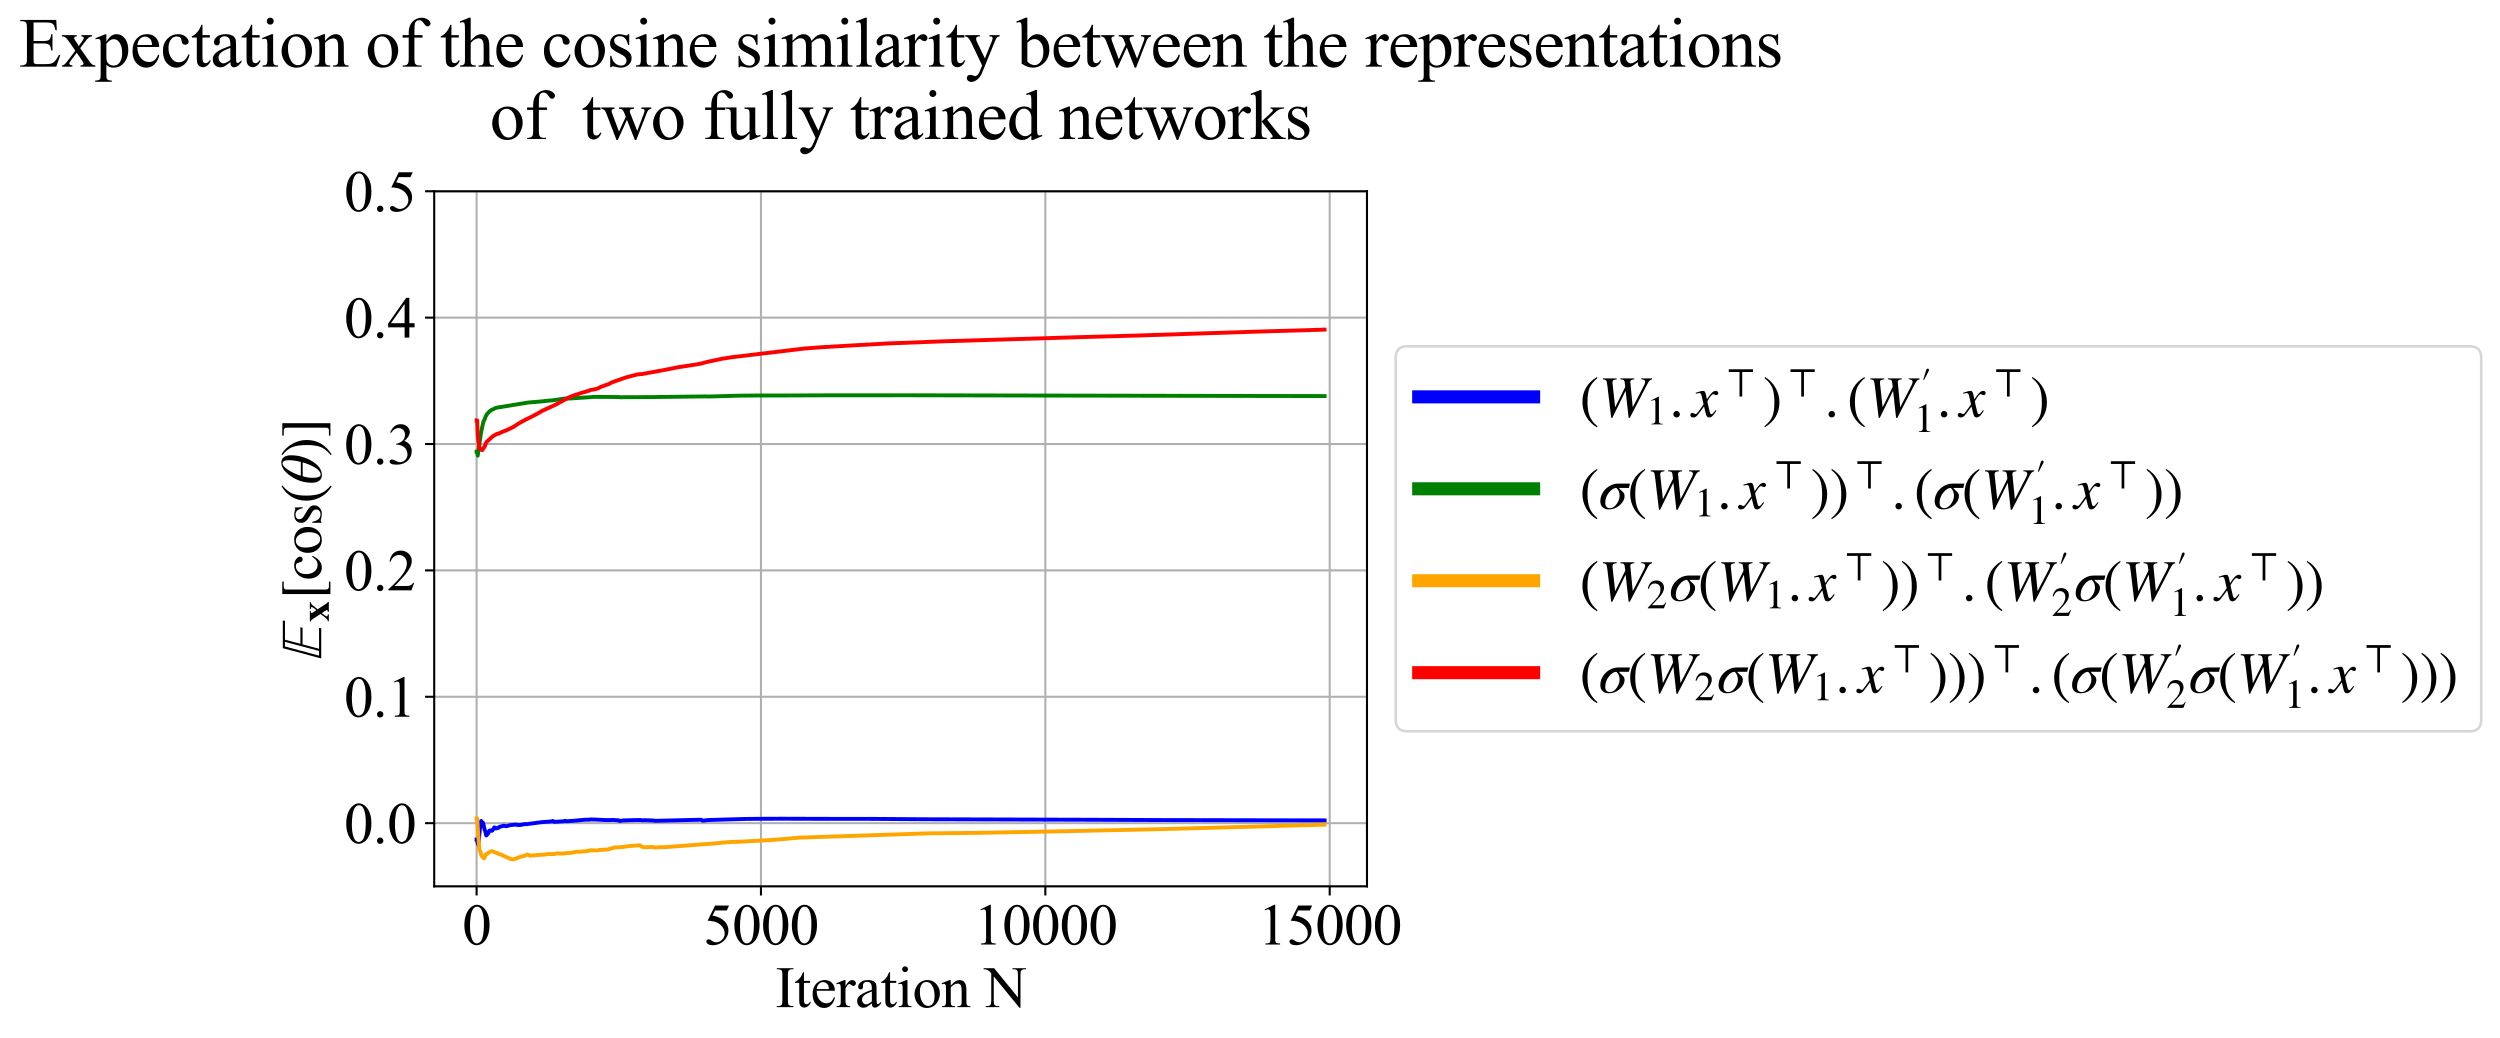 <?xml version="1.0" encoding="utf-8" standalone="no"?>
<!DOCTYPE svg PUBLIC "-//W3C//DTD SVG 1.1//EN"
  "http://www.w3.org/Graphics/SVG/1.1/DTD/svg11.dtd">
<svg xmlns:xlink="http://www.w3.org/1999/xlink" width="957.134pt" height="397.502pt" viewBox="0 0 957.134 397.502" xmlns="http://www.w3.org/2000/svg" version="1.1">
 <defs>
  <style type="text/css">*{stroke-linejoin: round; stroke-linecap: butt}</style>
 </defs>
 <g id="figure_1">
  <g id="patch_1">
   <path d="M 0 397.502 
L 957.134 397.502 
L 957.134 0 
L 0 0 
z
" style="fill: #ffffff"/>
  </g>
  <g id="axes_1">
   <g id="patch_2">
    <path d="M 166.234 339.338 
L 523.354 339.338 
L 523.354 73.226 
L 166.234 73.226 
z
" style="fill: #ffffff"/>
   </g>
   <g id="matplotlib.axis_1">
    <g id="xtick_1">
     <g id="line2d_1">
      <path d="M 182.467 339.338 
L 182.467 73.226 
" clip-path="url(#pef0e2c4578)" style="fill: none; stroke: #b0b0b0; stroke-width: 0.8; stroke-linecap: square"/>
     </g>
     <g id="line2d_2">
      <defs>
       <path id="md518c9eb60" d="M 0 0 
L 0 3.5 
" style="stroke: #000000; stroke-width: 0.8"/>
      </defs>
      <g>
       <use xlink:href="#md518c9eb60" x="182.467" y="339.338" style="stroke: #000000; stroke-width: 0.8"/>
      </g>
     </g>
     <g id="text_1">
      <!-- 0 -->
      <g transform="translate(176.967 361.614) scale(0.22 -0.22)">
       <defs>
        <path id="TimesNewRomanPSMT-30" d="M 231 2094 
Q 231 2819 450 3342 
Q 669 3866 1031 4122 
Q 1313 4325 1613 4325 
Q 2100 4325 2488 3828 
Q 2972 3213 2972 2159 
Q 2972 1422 2759 906 
Q 2547 391 2217 158 
Q 1888 -75 1581 -75 
Q 975 -75 572 641 
Q 231 1244 231 2094 
z
M 844 2016 
Q 844 1141 1059 588 
Q 1238 122 1591 122 
Q 1759 122 1940 273 
Q 2122 425 2216 781 
Q 2359 1319 2359 2297 
Q 2359 3022 2209 3506 
Q 2097 3866 1919 4016 
Q 1791 4119 1609 4119 
Q 1397 4119 1231 3928 
Q 1006 3669 925 3112 
Q 844 2556 844 2016 
z
" transform="scale(0.016)"/>
       </defs>
       <use xlink:href="#TimesNewRomanPSMT-30"/>
      </g>
     </g>
    </g>
    <g id="xtick_2">
     <g id="line2d_3">
      <path d="M 291.338 339.338 
L 291.338 73.226 
" clip-path="url(#pef0e2c4578)" style="fill: none; stroke: #b0b0b0; stroke-width: 0.8; stroke-linecap: square"/>
     </g>
     <g id="line2d_4">
      <g>
       <use xlink:href="#md518c9eb60" x="291.338" y="339.338" style="stroke: #000000; stroke-width: 0.8"/>
      </g>
     </g>
     <g id="text_2">
      <!-- 5000 -->
      <g transform="translate(269.338 361.614) scale(0.22 -0.22)">
       <defs>
        <path id="TimesNewRomanPSMT-35" d="M 2778 4238 
L 2534 3706 
L 1259 3706 
L 981 3138 
Q 1809 3016 2294 2522 
Q 2709 2097 2709 1522 
Q 2709 1188 2573 903 
Q 2438 619 2231 419 
Q 2025 219 1772 97 
Q 1413 -75 1034 -75 
Q 653 -75 479 54 
Q 306 184 306 341 
Q 306 428 378 495 
Q 450 563 559 563 
Q 641 563 702 538 
Q 763 513 909 409 
Q 1144 247 1384 247 
Q 1750 247 2026 523 
Q 2303 800 2303 1197 
Q 2303 1581 2056 1914 
Q 1809 2247 1375 2428 
Q 1034 2569 447 2591 
L 1259 4238 
L 2778 4238 
z
" transform="scale(0.016)"/>
       </defs>
       <use xlink:href="#TimesNewRomanPSMT-35"/>
       <use xlink:href="#TimesNewRomanPSMT-30" transform="translate(50 0)"/>
       <use xlink:href="#TimesNewRomanPSMT-30" transform="translate(100 0)"/>
       <use xlink:href="#TimesNewRomanPSMT-30" transform="translate(150 0)"/>
      </g>
     </g>
    </g>
    <g id="xtick_3">
     <g id="line2d_5">
      <path d="M 400.21 339.338 
L 400.21 73.226 
" clip-path="url(#pef0e2c4578)" style="fill: none; stroke: #b0b0b0; stroke-width: 0.8; stroke-linecap: square"/>
     </g>
     <g id="line2d_6">
      <g>
       <use xlink:href="#md518c9eb60" x="400.21" y="339.338" style="stroke: #000000; stroke-width: 0.8"/>
      </g>
     </g>
     <g id="text_3">
      <!-- 10000 -->
      <g transform="translate(372.71 361.614) scale(0.22 -0.22)">
       <defs>
        <path id="TimesNewRomanPSMT-31" d="M 750 3822 
L 1781 4325 
L 1884 4325 
L 1884 747 
Q 1884 391 1914 303 
Q 1944 216 2037 169 
Q 2131 122 2419 116 
L 2419 0 
L 825 0 
L 825 116 
Q 1125 122 1212 167 
Q 1300 213 1334 289 
Q 1369 366 1369 747 
L 1369 3034 
Q 1369 3497 1338 3628 
Q 1316 3728 1258 3775 
Q 1200 3822 1119 3822 
Q 1003 3822 797 3725 
L 750 3822 
z
" transform="scale(0.016)"/>
       </defs>
       <use xlink:href="#TimesNewRomanPSMT-31"/>
       <use xlink:href="#TimesNewRomanPSMT-30" transform="translate(50 0)"/>
       <use xlink:href="#TimesNewRomanPSMT-30" transform="translate(100 0)"/>
       <use xlink:href="#TimesNewRomanPSMT-30" transform="translate(150 0)"/>
       <use xlink:href="#TimesNewRomanPSMT-30" transform="translate(200 0)"/>
      </g>
     </g>
    </g>
    <g id="xtick_4">
     <g id="line2d_7">
      <path d="M 509.081 339.338 
L 509.081 73.226 
" clip-path="url(#pef0e2c4578)" style="fill: none; stroke: #b0b0b0; stroke-width: 0.8; stroke-linecap: square"/>
     </g>
     <g id="line2d_8">
      <g>
       <use xlink:href="#md518c9eb60" x="509.081" y="339.338" style="stroke: #000000; stroke-width: 0.8"/>
      </g>
     </g>
     <g id="text_4">
      <!-- 15000 -->
      <g transform="translate(481.581 361.614) scale(0.22 -0.22)">
       <use xlink:href="#TimesNewRomanPSMT-31"/>
       <use xlink:href="#TimesNewRomanPSMT-35" transform="translate(50 0)"/>
       <use xlink:href="#TimesNewRomanPSMT-30" transform="translate(100 0)"/>
       <use xlink:href="#TimesNewRomanPSMT-30" transform="translate(150 0)"/>
       <use xlink:href="#TimesNewRomanPSMT-30" transform="translate(200 0)"/>
      </g>
     </g>
    </g>
    <g id="text_5">
     <!-- Iteration N -->
     <g transform="translate(296.841 385.596) scale(0.22 -0.22)">
      <defs>
       <path id="TimesNewRomanPSMT-49" d="M 1975 116 
L 1975 0 
L 159 0 
L 159 116 
L 309 116 
Q 572 116 691 269 
Q 766 369 766 750 
L 766 3488 
Q 766 3809 725 3913 
Q 694 3991 597 4047 
Q 459 4122 309 4122 
L 159 4122 
L 159 4238 
L 1975 4238 
L 1975 4122 
L 1822 4122 
Q 1563 4122 1444 3969 
Q 1366 3869 1366 3488 
L 1366 750 
Q 1366 428 1406 325 
Q 1438 247 1538 191 
Q 1672 116 1822 116 
L 1975 116 
z
" transform="scale(0.016)"/>
       <path id="TimesNewRomanPSMT-74" d="M 1031 3803 
L 1031 2863 
L 1700 2863 
L 1700 2644 
L 1031 2644 
L 1031 788 
Q 1031 509 1111 412 
Q 1191 316 1316 316 
Q 1419 316 1516 380 
Q 1613 444 1666 569 
L 1788 569 
Q 1678 263 1478 108 
Q 1278 -47 1066 -47 
Q 922 -47 784 33 
Q 647 113 581 261 
Q 516 409 516 719 
L 516 2644 
L 63 2644 
L 63 2747 
Q 234 2816 414 2980 
Q 594 3144 734 3369 
Q 806 3488 934 3803 
L 1031 3803 
z
" transform="scale(0.016)"/>
       <path id="TimesNewRomanPSMT-65" d="M 681 1784 
Q 678 1147 991 784 
Q 1303 422 1725 422 
Q 2006 422 2214 576 
Q 2422 731 2563 1106 
L 2659 1044 
Q 2594 616 2278 264 
Q 1963 -88 1488 -88 
Q 972 -88 605 314 
Q 238 716 238 1394 
Q 238 2128 614 2539 
Q 991 2950 1559 2950 
Q 2041 2950 2350 2633 
Q 2659 2316 2659 1784 
L 681 1784 
z
M 681 1966 
L 2006 1966 
Q 1991 2241 1941 2353 
Q 1863 2528 1708 2628 
Q 1553 2728 1384 2728 
Q 1125 2728 920 2526 
Q 716 2325 681 1966 
z
" transform="scale(0.016)"/>
       <path id="TimesNewRomanPSMT-72" d="M 1038 2947 
L 1038 2303 
Q 1397 2947 1775 2947 
Q 1947 2947 2059 2842 
Q 2172 2738 2172 2600 
Q 2172 2478 2090 2393 
Q 2009 2309 1897 2309 
Q 1788 2309 1652 2417 
Q 1516 2525 1450 2525 
Q 1394 2525 1328 2463 
Q 1188 2334 1038 2041 
L 1038 669 
Q 1038 431 1097 309 
Q 1138 225 1241 169 
Q 1344 113 1538 113 
L 1538 0 
L 72 0 
L 72 113 
Q 291 113 397 181 
Q 475 231 506 341 
Q 522 394 522 644 
L 522 1753 
Q 522 2253 501 2348 
Q 481 2444 426 2487 
Q 372 2531 291 2531 
Q 194 2531 72 2484 
L 41 2597 
L 906 2947 
L 1038 2947 
z
" transform="scale(0.016)"/>
       <path id="TimesNewRomanPSMT-61" d="M 1822 413 
Q 1381 72 1269 19 
Q 1100 -59 909 -59 
Q 613 -59 420 144 
Q 228 347 228 678 
Q 228 888 322 1041 
Q 450 1253 767 1440 
Q 1084 1628 1822 1897 
L 1822 2009 
Q 1822 2438 1686 2597 
Q 1550 2756 1291 2756 
Q 1094 2756 978 2650 
Q 859 2544 859 2406 
L 866 2225 
Q 866 2081 792 2003 
Q 719 1925 600 1925 
Q 484 1925 411 2006 
Q 338 2088 338 2228 
Q 338 2497 613 2722 
Q 888 2947 1384 2947 
Q 1766 2947 2009 2819 
Q 2194 2722 2281 2516 
Q 2338 2381 2338 1966 
L 2338 994 
Q 2338 584 2353 492 
Q 2369 400 2405 369 
Q 2441 338 2488 338 
Q 2538 338 2575 359 
Q 2641 400 2828 588 
L 2828 413 
Q 2478 -56 2159 -56 
Q 2006 -56 1915 50 
Q 1825 156 1822 413 
z
M 1822 616 
L 1822 1706 
Q 1350 1519 1213 1441 
Q 966 1303 859 1153 
Q 753 1003 753 825 
Q 753 600 887 451 
Q 1022 303 1197 303 
Q 1434 303 1822 616 
z
" transform="scale(0.016)"/>
       <path id="TimesNewRomanPSMT-69" d="M 928 4444 
Q 1059 4444 1151 4351 
Q 1244 4259 1244 4128 
Q 1244 3997 1151 3903 
Q 1059 3809 928 3809 
Q 797 3809 703 3903 
Q 609 3997 609 4128 
Q 609 4259 701 4351 
Q 794 4444 928 4444 
z
M 1188 2947 
L 1188 647 
Q 1188 378 1227 289 
Q 1266 200 1342 156 
Q 1419 113 1622 113 
L 1622 0 
L 231 0 
L 231 113 
Q 441 113 512 153 
Q 584 194 626 287 
Q 669 381 669 647 
L 669 1750 
Q 669 2216 641 2353 
Q 619 2453 572 2492 
Q 525 2531 444 2531 
Q 356 2531 231 2484 
L 188 2597 
L 1050 2947 
L 1188 2947 
z
" transform="scale(0.016)"/>
       <path id="TimesNewRomanPSMT-6f" d="M 1600 2947 
Q 2250 2947 2644 2453 
Q 2978 2031 2978 1484 
Q 2978 1100 2793 706 
Q 2609 313 2286 112 
Q 1963 -88 1566 -88 
Q 919 -88 538 428 
Q 216 863 216 1403 
Q 216 1797 411 2186 
Q 606 2575 925 2761 
Q 1244 2947 1600 2947 
z
M 1503 2744 
Q 1338 2744 1170 2645 
Q 1003 2547 900 2300 
Q 797 2053 797 1666 
Q 797 1041 1045 587 
Q 1294 134 1700 134 
Q 2003 134 2200 384 
Q 2397 634 2397 1244 
Q 2397 2006 2069 2444 
Q 1847 2744 1503 2744 
z
" transform="scale(0.016)"/>
       <path id="TimesNewRomanPSMT-6e" d="M 1034 2341 
Q 1538 2947 1994 2947 
Q 2228 2947 2397 2830 
Q 2566 2713 2666 2444 
Q 2734 2256 2734 1869 
L 2734 647 
Q 2734 375 2778 278 
Q 2813 200 2889 156 
Q 2966 113 3172 113 
L 3172 0 
L 1756 0 
L 1756 113 
L 1816 113 
Q 2016 113 2095 173 
Q 2175 234 2206 353 
Q 2219 400 2219 647 
L 2219 1819 
Q 2219 2209 2117 2386 
Q 2016 2563 1775 2563 
Q 1403 2563 1034 2156 
L 1034 647 
Q 1034 356 1069 288 
Q 1113 197 1189 155 
Q 1266 113 1500 113 
L 1500 0 
L 84 0 
L 84 113 
L 147 113 
Q 366 113 442 223 
Q 519 334 519 647 
L 519 1709 
Q 519 2225 495 2337 
Q 472 2450 423 2490 
Q 375 2531 294 2531 
Q 206 2531 84 2484 
L 38 2597 
L 900 2947 
L 1034 2947 
L 1034 2341 
z
" transform="scale(0.016)"/>
       <path id="TimesNewRomanPSMT-20" transform="scale(0.016)"/>
       <path id="TimesNewRomanPSMT-4e" d="M -84 4238 
L 1066 4238 
L 3656 1059 
L 3656 3503 
Q 3656 3894 3569 3991 
Q 3453 4122 3203 4122 
L 3056 4122 
L 3056 4238 
L 4531 4238 
L 4531 4122 
L 4381 4122 
Q 4113 4122 4000 3959 
Q 3931 3859 3931 3503 
L 3931 -69 
L 3819 -69 
L 1025 3344 
L 1025 734 
Q 1025 344 1109 247 
Q 1228 116 1475 116 
L 1625 116 
L 1625 0 
L 150 0 
L 150 116 
L 297 116 
Q 569 116 681 278 
Q 750 378 750 734 
L 750 3681 
Q 566 3897 470 3965 
Q 375 4034 191 4094 
Q 100 4122 -84 4122 
L -84 4238 
z
" transform="scale(0.016)"/>
      </defs>
      <use xlink:href="#TimesNewRomanPSMT-49"/>
      <use xlink:href="#TimesNewRomanPSMT-74" transform="translate(33.301 0)"/>
      <use xlink:href="#TimesNewRomanPSMT-65" transform="translate(61.084 0)"/>
      <use xlink:href="#TimesNewRomanPSMT-72" transform="translate(105.469 0)"/>
      <use xlink:href="#TimesNewRomanPSMT-61" transform="translate(138.77 0)"/>
      <use xlink:href="#TimesNewRomanPSMT-74" transform="translate(183.154 0)"/>
      <use xlink:href="#TimesNewRomanPSMT-69" transform="translate(210.938 0)"/>
      <use xlink:href="#TimesNewRomanPSMT-6f" transform="translate(238.721 0)"/>
      <use xlink:href="#TimesNewRomanPSMT-6e" transform="translate(288.721 0)"/>
      <use xlink:href="#TimesNewRomanPSMT-20" transform="translate(338.721 0)"/>
      <use xlink:href="#TimesNewRomanPSMT-4e" transform="translate(363.721 0)"/>
     </g>
    </g>
   </g>
   <g id="matplotlib.axis_2">
    <g id="ytick_1">
     <g id="line2d_9">
      <path d="M 166.234 315.146 
L 523.354 315.146 
" clip-path="url(#pef0e2c4578)" style="fill: none; stroke: #b0b0b0; stroke-width: 0.8; stroke-linecap: square"/>
     </g>
     <g id="line2d_10">
      <defs>
       <path id="m5de946597c" d="M 0 0 
L -3.5 0 
" style="stroke: #000000; stroke-width: 0.8"/>
      </defs>
      <g>
       <use xlink:href="#m5de946597c" x="166.234" y="315.146" style="stroke: #000000; stroke-width: 0.8"/>
      </g>
     </g>
     <g id="text_6">
      <!-- 0.0 -->
      <g transform="translate(131.734 322.784) scale(0.22 -0.22)">
       <defs>
        <path id="TimesNewRomanPSMT-2e" d="M 800 606 
Q 947 606 1047 504 
Q 1147 403 1147 259 
Q 1147 116 1045 14 
Q 944 -88 800 -88 
Q 656 -88 554 14 
Q 453 116 453 259 
Q 453 406 554 506 
Q 656 606 800 606 
z
" transform="scale(0.016)"/>
       </defs>
       <use xlink:href="#TimesNewRomanPSMT-30"/>
       <use xlink:href="#TimesNewRomanPSMT-2e" transform="translate(50 0)"/>
       <use xlink:href="#TimesNewRomanPSMT-30" transform="translate(75 0)"/>
      </g>
     </g>
    </g>
    <g id="ytick_2">
     <g id="line2d_11">
      <path d="M 166.234 266.762 
L 523.354 266.762 
" clip-path="url(#pef0e2c4578)" style="fill: none; stroke: #b0b0b0; stroke-width: 0.8; stroke-linecap: square"/>
     </g>
     <g id="line2d_12">
      <g>
       <use xlink:href="#m5de946597c" x="166.234" y="266.762" style="stroke: #000000; stroke-width: 0.8"/>
      </g>
     </g>
     <g id="text_7">
      <!-- 0.1 -->
      <g transform="translate(131.734 274.4) scale(0.22 -0.22)">
       <use xlink:href="#TimesNewRomanPSMT-30"/>
       <use xlink:href="#TimesNewRomanPSMT-2e" transform="translate(50 0)"/>
       <use xlink:href="#TimesNewRomanPSMT-31" transform="translate(75 0)"/>
      </g>
     </g>
    </g>
    <g id="ytick_3">
     <g id="line2d_13">
      <path d="M 166.234 218.378 
L 523.354 218.378 
" clip-path="url(#pef0e2c4578)" style="fill: none; stroke: #b0b0b0; stroke-width: 0.8; stroke-linecap: square"/>
     </g>
     <g id="line2d_14">
      <g>
       <use xlink:href="#m5de946597c" x="166.234" y="218.378" style="stroke: #000000; stroke-width: 0.8"/>
      </g>
     </g>
     <g id="text_8">
      <!-- 0.2 -->
      <g transform="translate(131.734 226.016) scale(0.22 -0.22)">
       <defs>
        <path id="TimesNewRomanPSMT-32" d="M 2934 816 
L 2638 0 
L 138 0 
L 138 116 
Q 1241 1122 1691 1759 
Q 2141 2397 2141 2925 
Q 2141 3328 1894 3587 
Q 1647 3847 1303 3847 
Q 991 3847 742 3664 
Q 494 3481 375 3128 
L 259 3128 
Q 338 3706 661 4015 
Q 984 4325 1469 4325 
Q 1984 4325 2329 3994 
Q 2675 3663 2675 3213 
Q 2675 2891 2525 2569 
Q 2294 2063 1775 1497 
Q 997 647 803 472 
L 1909 472 
Q 2247 472 2383 497 
Q 2519 522 2628 598 
Q 2738 675 2819 816 
L 2934 816 
z
" transform="scale(0.016)"/>
       </defs>
       <use xlink:href="#TimesNewRomanPSMT-30"/>
       <use xlink:href="#TimesNewRomanPSMT-2e" transform="translate(50 0)"/>
       <use xlink:href="#TimesNewRomanPSMT-32" transform="translate(75 0)"/>
      </g>
     </g>
    </g>
    <g id="ytick_4">
     <g id="line2d_15">
      <path d="M 166.234 169.994 
L 523.354 169.994 
" clip-path="url(#pef0e2c4578)" style="fill: none; stroke: #b0b0b0; stroke-width: 0.8; stroke-linecap: square"/>
     </g>
     <g id="line2d_16">
      <g>
       <use xlink:href="#m5de946597c" x="166.234" y="169.994" style="stroke: #000000; stroke-width: 0.8"/>
      </g>
     </g>
     <g id="text_9">
      <!-- 0.3 -->
      <g transform="translate(131.734 177.632) scale(0.22 -0.22)">
       <defs>
        <path id="TimesNewRomanPSMT-33" d="M 325 3431 
Q 506 3859 782 4092 
Q 1059 4325 1472 4325 
Q 1981 4325 2253 3994 
Q 2459 3747 2459 3466 
Q 2459 3003 1878 2509 
Q 2269 2356 2469 2072 
Q 2669 1788 2669 1403 
Q 2669 853 2319 450 
Q 1863 -75 997 -75 
Q 569 -75 414 31 
Q 259 138 259 259 
Q 259 350 332 419 
Q 406 488 509 488 
Q 588 488 669 463 
Q 722 447 909 348 
Q 1097 250 1169 231 
Q 1284 197 1416 197 
Q 1734 197 1970 444 
Q 2206 691 2206 1028 
Q 2206 1275 2097 1509 
Q 2016 1684 1919 1775 
Q 1784 1900 1550 2001 
Q 1316 2103 1072 2103 
L 972 2103 
L 972 2197 
Q 1219 2228 1467 2375 
Q 1716 2522 1828 2728 
Q 1941 2934 1941 3181 
Q 1941 3503 1739 3701 
Q 1538 3900 1238 3900 
Q 753 3900 428 3381 
L 325 3431 
z
" transform="scale(0.016)"/>
       </defs>
       <use xlink:href="#TimesNewRomanPSMT-30"/>
       <use xlink:href="#TimesNewRomanPSMT-2e" transform="translate(50 0)"/>
       <use xlink:href="#TimesNewRomanPSMT-33" transform="translate(75 0)"/>
      </g>
     </g>
    </g>
    <g id="ytick_5">
     <g id="line2d_17">
      <path d="M 166.234 121.61 
L 523.354 121.61 
" clip-path="url(#pef0e2c4578)" style="fill: none; stroke: #b0b0b0; stroke-width: 0.8; stroke-linecap: square"/>
     </g>
     <g id="line2d_18">
      <g>
       <use xlink:href="#m5de946597c" x="166.234" y="121.61" style="stroke: #000000; stroke-width: 0.8"/>
      </g>
     </g>
     <g id="text_10">
      <!-- 0.4 -->
      <g transform="translate(131.734 129.248) scale(0.22 -0.22)">
       <defs>
        <path id="TimesNewRomanPSMT-34" d="M 2978 1563 
L 2978 1119 
L 2409 1119 
L 2409 0 
L 1894 0 
L 1894 1119 
L 100 1119 
L 100 1519 
L 2066 4325 
L 2409 4325 
L 2409 1563 
L 2978 1563 
z
M 1894 1563 
L 1894 3666 
L 406 1563 
L 1894 1563 
z
" transform="scale(0.016)"/>
       </defs>
       <use xlink:href="#TimesNewRomanPSMT-30"/>
       <use xlink:href="#TimesNewRomanPSMT-2e" transform="translate(50 0)"/>
       <use xlink:href="#TimesNewRomanPSMT-34" transform="translate(75 0)"/>
      </g>
     </g>
    </g>
    <g id="ytick_6">
     <g id="line2d_19">
      <path d="M 166.234 73.226 
L 523.354 73.226 
" clip-path="url(#pef0e2c4578)" style="fill: none; stroke: #b0b0b0; stroke-width: 0.8; stroke-linecap: square"/>
     </g>
     <g id="line2d_20">
      <g>
       <use xlink:href="#m5de946597c" x="166.234" y="73.226" style="stroke: #000000; stroke-width: 0.8"/>
      </g>
     </g>
     <g id="text_11">
      <!-- 0.5 -->
      <g transform="translate(131.734 80.864) scale(0.22 -0.22)">
       <use xlink:href="#TimesNewRomanPSMT-30"/>
       <use xlink:href="#TimesNewRomanPSMT-2e" transform="translate(50 0)"/>
       <use xlink:href="#TimesNewRomanPSMT-35" transform="translate(75 0)"/>
      </g>
     </g>
    </g>
    <g id="text_12">
     <!-- $\mathbb{E}_{\bf{x}}[\cos(\theta)]$ -->
     <g transform="translate(123.028 252.482) rotate(-90) scale(0.22 -0.22)">
      <defs>
       <path id="STIXNonUnicode-Italic-e156" d="M 4250 4179 
L 4192 3942 
L 2150 3942 
L 1709 2266 
L 3514 2266 
L 3443 2029 
L 1645 2029 
L 1165 237 
L 3443 237 
L 3392 0 
L 109 0 
L 1229 4179 
L 4250 4179 
z
M 1914 3942 
L 1414 3942 
L 416 237 
L 928 237 
L 1914 3942 
z
" transform="scale(0.016)"/>
       <path id="STIXGeneral-Bold-78" d="M 3098 0 
L 1555 0 
L 1555 154 
Q 1843 173 1843 282 
Q 1843 384 1632 691 
Q 1485 896 1363 1094 
Q 1350 1082 1315 1037 
Q 1280 992 1261 966 
Q 851 474 851 307 
Q 851 173 1171 154 
L 1171 0 
L 90 0 
L 90 154 
Q 269 166 406 278 
Q 544 390 813 749 
L 1088 1107 
Q 1120 1146 1136 1168 
Q 1152 1190 1158 1196 
Q 1165 1203 1181 1225 
Q 1197 1248 1229 1286 
L 410 2547 
Q 314 2694 256 2736 
Q 198 2778 77 2797 
L 77 2950 
L 1677 2950 
L 1677 2797 
Q 1376 2790 1376 2675 
Q 1376 2534 1747 2048 
Q 1811 1971 1830 1939 
L 2061 2234 
Q 2304 2547 2304 2643 
Q 2304 2714 2259 2742 
Q 2214 2771 2106 2784 
L 1978 2797 
L 1978 2950 
L 3053 2950 
L 3053 2797 
Q 2771 2752 2605 2547 
L 1958 1741 
L 2906 282 
Q 2957 198 3098 154 
L 3098 0 
z
" transform="scale(0.016)"/>
       <path id="STIXGeneral-Regular-5b" d="M 1914 -998 
L 563 -998 
L 563 4237 
L 1914 4237 
L 1914 4077 
L 1382 4077 
Q 1216 4077 1133 4006 
Q 1050 3936 1050 3770 
L 1050 -493 
Q 1050 -838 1382 -838 
L 1914 -838 
L 1914 -998 
z
" transform="scale(0.016)"/>
       <path id="STIXGeneral-Regular-63" d="M 2547 998 
L 2637 941 
Q 2362 403 2112 205 
Q 1786 -64 1376 -64 
Q 845 -64 502 336 
Q 160 736 160 1357 
Q 160 2170 698 2618 
Q 1094 2944 1562 2944 
Q 1965 2944 2256 2749 
Q 2547 2554 2547 2285 
Q 2547 2176 2457 2096 
Q 2368 2016 2246 2016 
Q 2022 2016 1939 2310 
L 1901 2451 
Q 1850 2630 1773 2694 
Q 1696 2758 1523 2758 
Q 1133 2758 893 2451 
Q 653 2144 653 1645 
Q 653 1094 928 745 
Q 1203 397 1645 397 
Q 1920 397 2118 528 
Q 2317 659 2547 998 
z
" transform="scale(0.016)"/>
       <path id="STIXGeneral-Regular-6f" d="M 3008 1478 
Q 3008 806 2608 371 
Q 2208 -64 1568 -64 
Q 979 -64 582 368 
Q 186 800 186 1459 
Q 186 2125 582 2534 
Q 979 2944 1626 2944 
Q 2221 2944 2614 2537 
Q 3008 2131 3008 1478 
z
M 2432 1306 
Q 2432 2035 2112 2445 
Q 1856 2765 1504 2765 
Q 1171 2765 966 2493 
Q 762 2221 762 1747 
Q 762 928 1101 435 
Q 1318 115 1677 115 
Q 2029 115 2230 432 
Q 2432 749 2432 1306 
z
" transform="scale(0.016)"/>
       <path id="STIXGeneral-Regular-73" d="M 998 1926 
L 1664 1523 
Q 1984 1331 2105 1164 
Q 2227 998 2227 736 
Q 2227 416 1961 176 
Q 1696 -64 1331 -64 
Q 1030 -64 864 -6 
Q 691 51 570 51 
Q 461 51 416 -26 
L 333 -26 
L 333 979 
L 435 979 
Q 538 512 730 294 
Q 922 77 1248 77 
Q 1485 77 1632 211 
Q 1779 346 1779 550 
Q 1779 845 1440 1030 
L 1094 1222 
Q 326 1651 326 2150 
Q 326 2522 566 2730 
Q 806 2938 1210 2938 
Q 1491 2938 1638 2867 
Q 1754 2816 1818 2816 
Q 1862 2816 1920 2880 
L 1990 2880 
L 2022 2010 
L 1926 2010 
Q 1818 2445 1654 2621 
Q 1491 2797 1203 2797 
Q 986 2797 854 2688 
Q 723 2579 723 2362 
Q 723 2253 796 2128 
Q 870 2003 998 1926 
z
" transform="scale(0.016)"/>
       <path id="STIXGeneral-Regular-28" d="M 1946 -1030 
L 1869 -1133 
Q 1126 -710 716 32 
Q 307 774 307 1613 
Q 307 3386 1888 4326 
L 1946 4224 
Q 1293 3667 1075 3126 
Q 858 2586 858 1632 
Q 858 685 1082 96 
Q 1306 -493 1946 -1030 
z
" transform="scale(0.016)"/>
       <path id="STIXGeneral-Italic-3b8" d="M 3162 3270 
Q 3162 2534 2925 1862 
Q 2688 1190 2304 678 
Q 1741 -70 992 -70 
Q 608 -70 390 224 
Q 173 518 173 1030 
Q 173 1997 592 2813 
Q 1011 3629 1594 4070 
Q 1952 4339 2374 4339 
Q 2733 4339 2947 4076 
Q 3162 3814 3162 3270 
z
M 941 2221 
L 2432 2221 
Q 2624 2874 2624 3533 
Q 2624 4205 2285 4205 
Q 2029 4205 1728 3814 
Q 1427 3424 1232 2992 
Q 1037 2560 941 2221 
z
M 2387 2016 
L 896 2016 
Q 710 1530 710 960 
Q 710 64 1069 64 
Q 1286 64 1510 275 
Q 1734 486 1904 806 
Q 2074 1126 2198 1440 
Q 2323 1754 2387 2016 
z
" transform="scale(0.016)"/>
       <path id="STIXGeneral-Regular-29" d="M 186 4224 
L 262 4326 
Q 992 3891 1408 3148 
Q 1824 2406 1824 1581 
Q 1824 -166 243 -1133 
L 186 -1030 
Q 845 -486 1059 54 
Q 1274 595 1274 1562 
Q 1274 2534 1059 3120 
Q 845 3706 186 4224 
z
" transform="scale(0.016)"/>
       <path id="STIXGeneral-Regular-5d" d="M 1568 -998 
L 218 -998 
L 218 -838 
L 781 -838 
Q 947 -838 1014 -768 
Q 1082 -698 1082 -544 
L 1082 3731 
Q 1082 4077 755 4077 
L 218 4077 
L 218 4237 
L 1568 4237 
L 1568 -998 
z
" transform="scale(0.016)"/>
      </defs>
      <use xlink:href="#STIXNonUnicode-Italic-e156" transform="translate(0 0.203)"/>
      <use xlink:href="#STIXGeneral-Bold-78" transform="translate(65.443 -13.025) scale(0.7)"/>
      <use xlink:href="#STIXGeneral-Regular-5b" transform="translate(104.853 0.203)"/>
      <use xlink:href="#STIXGeneral-Regular-63" transform="translate(138.153 0.203)"/>
      <use xlink:href="#STIXGeneral-Regular-6f" transform="translate(182.553 0.203)"/>
      <use xlink:href="#STIXGeneral-Regular-73" transform="translate(232.553 0.203)"/>
      <use xlink:href="#STIXGeneral-Regular-28" transform="translate(271.453 0.203)"/>
      <use xlink:href="#STIXGeneral-Italic-3b8" transform="translate(304.753 0.203)"/>
      <use xlink:href="#STIXGeneral-Regular-29" transform="translate(352.753 0.203)"/>
      <use xlink:href="#STIXGeneral-Regular-5d" transform="translate(386.053 0.203)"/>
     </g>
    </g>
   </g>
   <g id="line2d_21">
    <path d="M 182.467 321.433 
L 182.685 321.433 
L 182.903 322.765 
L 183.121 323.401 
L 183.774 317.011 
L 183.992 314.963 
L 184.21 314.308 
L 184.646 314.929 
L 184.864 314.944 
L 185.082 315.595 
L 185.517 317.62 
L 185.735 318.052 
L 186.171 319.867 
L 187.043 318.903 
L 187.26 318.179 
L 187.478 317.965 
L 188.132 317.902 
L 188.35 318.065 
L 188.568 317.928 
L 189.221 316.776 
L 189.657 316.898 
L 189.875 317.194 
L 190.311 317.075 
L 190.747 316.91 
L 190.965 316.879 
L 191.182 316.564 
L 192.926 316.133 
L 193.797 316.328 
L 195.322 315.913 
L 197.501 315.696 
L 198.373 315.892 
L 199.462 315.817 
L 200.552 315.583 
L 200.987 315.522 
L 201.641 315.536 
L 207.306 314.77 
L 211.01 314.505 
L 211.664 314.311 
L 212.1 314.659 
L 215.804 314.43 
L 216.458 314.241 
L 216.893 314.424 
L 218.636 314.304 
L 219.726 314.231 
L 223.866 313.846 
L 225.609 313.817 
L 226.045 313.717 
L 228.006 313.774 
L 231.492 313.957 
L 233.017 313.982 
L 234.542 313.921 
L 236.939 314.069 
L 237.157 314.318 
L 237.811 314.248 
L 238.464 314.115 
L 243.04 313.968 
L 245.219 313.955 
L 245.655 314.045 
L 246.962 314.025 
L 249.795 314.102 
L 250.448 314.191 
L 250.884 314.26 
L 251.538 314.238 
L 253.281 314.193 
L 268.315 313.841 
L 268.533 313.886 
L 268.969 314.195 
L 271.148 313.957 
L 277.249 313.763 
L 280.517 313.677 
L 285.093 313.541 
L 291.193 313.479 
L 299.255 313.446 
L 308.407 313.476 
L 318.647 313.506 
L 331.939 313.503 
L 353.728 313.652 
L 418.441 313.85 
L 442.844 313.958 
L 499.713 314.077 
L 507.121 314.089 
L 507.121 314.089 
" clip-path="url(#pef0e2c4578)" style="fill: none; stroke: #0000ff; stroke-width: 1.5; stroke-linecap: square"/>
   </g>
   <g id="line2d_22">
    <path d="M 182.467 172.936 
L 182.685 172.936 
L 182.903 174.421 
L 183.338 171.343 
L 184.21 165.346 
L 185.082 161.407 
L 185.517 160.642 
L 185.953 159.426 
L 186.607 158.303 
L 186.825 158.155 
L 187.478 157.43 
L 188.132 156.955 
L 188.786 156.701 
L 189.439 156.328 
L 189.875 156.163 
L 190.529 156 
L 191.4 155.882 
L 202.295 154.1 
L 206.653 153.752 
L 210.139 153.378 
L 211.228 153.302 
L 212.1 153.193 
L 215.368 152.713 
L 216.458 152.55 
L 217.983 152.582 
L 227.788 151.936 
L 236.939 152.007 
L 237.811 152.119 
L 238.682 152.058 
L 250.448 152.028 
L 250.884 151.999 
L 269.84 151.771 
L 271.583 151.806 
L 274.852 151.705 
L 282.478 151.493 
L 290.976 151.41 
L 300.127 151.417 
L 307.971 151.382 
L 319.301 151.336 
L 349.37 151.332 
L 386.629 151.414 
L 446.112 151.529 
L 507.121 151.636 
L 507.121 151.636 
" clip-path="url(#pef0e2c4578)" style="fill: none; stroke: #008000; stroke-width: 1.5; stroke-linecap: square"/>
   </g>
   <g id="line2d_23">
    <path d="M 182.467 313.379 
L 182.685 313.379 
L 183.121 320.296 
L 183.556 325.157 
L 183.774 325.981 
L 183.992 326.329 
L 184.21 327.265 
L 184.646 328.067 
L 185.082 328.258 
L 185.299 328.659 
L 185.517 328.321 
L 185.953 327.143 
L 186.171 326.952 
L 186.389 326.969 
L 186.825 326.652 
L 187.914 325.896 
L 188.35 325.901 
L 189.004 326.109 
L 189.439 326.325 
L 190.529 326.644 
L 190.965 326.946 
L 191.4 327.058 
L 191.836 327.182 
L 194.233 328.312 
L 195.976 329.027 
L 196.412 329.042 
L 196.848 328.878 
L 197.719 328.691 
L 198.155 328.41 
L 199.898 327.83 
L 200.552 327.729 
L 201.859 327.16 
L 202.077 327.158 
L 202.948 327.594 
L 206.653 327.281 
L 208.396 327.206 
L 209.485 327.002 
L 212.1 326.965 
L 213.407 326.709 
L 215.368 326.797 
L 216.893 326.6 
L 217.983 326.584 
L 219.29 326.404 
L 220.815 326.048 
L 221.687 326.129 
L 224.737 325.841 
L 225.609 325.675 
L 226.045 325.5 
L 227.788 325.608 
L 228.877 325.591 
L 229.531 325.41 
L 232.581 325.235 
L 235.414 324.439 
L 236.503 324.396 
L 238.029 324.319 
L 240.643 323.94 
L 244.783 323.617 
L 245.219 323.718 
L 245.655 324.116 
L 246.744 324.386 
L 247.834 324.363 
L 249.359 324.273 
L 250.448 324.361 
L 250.884 324.501 
L 252.627 324.345 
L 254.152 324.372 
L 260.253 323.915 
L 265.265 323.537 
L 270.058 323.175 
L 271.366 323.098 
L 279.863 322.328 
L 282.478 322.29 
L 286.182 322.09 
L 294.898 321.619 
L 299.255 321.282 
L 306.01 320.697 
L 355.253 319.062 
L 373.773 318.859 
L 393.165 318.511 
L 405.149 318.281 
L 444.587 317.434 
L 507.121 315.729 
L 507.121 315.729 
" clip-path="url(#pef0e2c4578)" style="fill: none; stroke: #ffa500; stroke-width: 1.5; stroke-linecap: square"/>
   </g>
   <g id="line2d_24">
    <path d="M 182.467 160.933 
L 182.685 160.933 
L 182.903 166.721 
L 183.556 171.687 
L 183.774 171.906 
L 184.21 171.968 
L 184.428 172.291 
L 184.646 172.333 
L 185.082 171.515 
L 185.299 171.362 
L 185.517 171.023 
L 186.171 169.321 
L 188.568 167.114 
L 189.439 166.582 
L 190.529 166.005 
L 190.747 166.069 
L 192.926 165.069 
L 193.797 164.788 
L 196.412 163.53 
L 197.283 162.986 
L 197.719 162.698 
L 198.373 162.236 
L 201.205 160.668 
L 203.384 159.626 
L 205.781 158.36 
L 207.306 157.437 
L 208.831 156.705 
L 210.357 156.03 
L 212.536 155.023 
L 217.983 152.058 
L 220.162 151.221 
L 221.033 150.958 
L 222.341 150.507 
L 224.302 149.949 
L 225.609 149.539 
L 226.045 149.321 
L 227.788 149.027 
L 228.877 148.743 
L 229.967 148.139 
L 233.235 146.963 
L 234.107 146.453 
L 236.068 145.753 
L 238.464 144.915 
L 239.772 144.453 
L 243.694 143.432 
L 245.219 143.209 
L 245.655 143.232 
L 254.806 141.557 
L 259.817 140.551 
L 263.957 139.936 
L 268.315 139.217 
L 270.712 138.566 
L 276.377 137.355 
L 280.299 136.743 
L 308.189 133.406 
L 315.161 132.892 
L 325.838 132.276 
L 340.001 131.485 
L 361.136 130.674 
L 414.301 129.049 
L 435.218 128.466 
L 479.885 127.001 
L 507.121 126.195 
L 507.121 126.195 
" clip-path="url(#pef0e2c4578)" style="fill: none; stroke: #ff0000; stroke-width: 1.5; stroke-linecap: square"/>
   </g>
   <g id="patch_3">
    <path d="M 166.234 339.338 
L 166.234 73.226 
" style="fill: none; stroke: #000000; stroke-width: 0.8; stroke-linejoin: miter; stroke-linecap: square"/>
   </g>
   <g id="patch_4">
    <path d="M 523.354 339.338 
L 523.354 73.226 
" style="fill: none; stroke: #000000; stroke-width: 0.8; stroke-linejoin: miter; stroke-linecap: square"/>
   </g>
   <g id="patch_5">
    <path d="M 166.234 339.338 
L 523.354 339.338 
" style="fill: none; stroke: #000000; stroke-width: 0.8; stroke-linejoin: miter; stroke-linecap: square"/>
   </g>
   <g id="patch_6">
    <path d="M 166.234 73.226 
L 523.354 73.226 
" style="fill: none; stroke: #000000; stroke-width: 0.8; stroke-linejoin: miter; stroke-linecap: square"/>
   </g>
   <g id="text_13">
    <!-- Expectation of the cosine similarity between the representations -->
    <g transform="translate(7.2 25.532) scale(0.264 -0.264)">
     <defs>
      <path id="TimesNewRomanPSMT-45" d="M 1338 4006 
L 1338 2331 
L 2269 2331 
Q 2631 2331 2753 2441 
Q 2916 2584 2934 2947 
L 3050 2947 
L 3050 1472 
L 2934 1472 
Q 2891 1781 2847 1869 
Q 2791 1978 2662 2040 
Q 2534 2103 2269 2103 
L 1338 2103 
L 1338 706 
Q 1338 425 1363 364 
Q 1388 303 1450 267 
Q 1513 231 1688 231 
L 2406 231 
Q 2766 231 2928 281 
Q 3091 331 3241 478 
Q 3434 672 3638 1063 
L 3763 1063 
L 3397 0 
L 131 0 
L 131 116 
L 281 116 
Q 431 116 566 188 
Q 666 238 702 338 
Q 738 438 738 747 
L 738 3500 
Q 738 3903 656 3997 
Q 544 4122 281 4122 
L 131 4122 
L 131 4238 
L 3397 4238 
L 3444 3309 
L 3322 3309 
Q 3256 3644 3176 3769 
Q 3097 3894 2941 3959 
Q 2816 4006 2500 4006 
L 1338 4006 
z
" transform="scale(0.016)"/>
      <path id="TimesNewRomanPSMT-78" d="M 84 2863 
L 1431 2863 
L 1431 2747 
Q 1303 2747 1251 2703 
Q 1200 2659 1200 2588 
Q 1200 2513 1309 2356 
Q 1344 2306 1413 2200 
L 1616 1875 
L 1850 2200 
Q 2075 2509 2075 2591 
Q 2075 2656 2022 2701 
Q 1969 2747 1850 2747 
L 1850 2863 
L 2819 2863 
L 2819 2747 
Q 2666 2738 2553 2663 
Q 2400 2556 2134 2200 
L 1744 1678 
L 2456 653 
Q 2719 275 2831 198 
Q 2944 122 3122 113 
L 3122 0 
L 1772 0 
L 1772 113 
Q 1913 113 1991 175 
Q 2050 219 2050 291 
Q 2050 363 1850 653 
L 1431 1266 
L 972 653 
Q 759 369 759 316 
Q 759 241 829 180 
Q 900 119 1041 113 
L 1041 0 
L 106 0 
L 106 113 
Q 219 128 303 191 
Q 422 281 703 653 
L 1303 1450 
L 759 2238 
Q 528 2575 401 2661 
Q 275 2747 84 2747 
L 84 2863 
z
" transform="scale(0.016)"/>
      <path id="TimesNewRomanPSMT-70" d="M -6 2578 
L 875 2934 
L 994 2934 
L 994 2266 
Q 1216 2644 1439 2795 
Q 1663 2947 1909 2947 
Q 2341 2947 2628 2609 
Q 2981 2197 2981 1534 
Q 2981 794 2556 309 
Q 2206 -88 1675 -88 
Q 1444 -88 1275 -22 
Q 1150 25 994 166 
L 994 -706 
Q 994 -1000 1030 -1079 
Q 1066 -1159 1155 -1206 
Q 1244 -1253 1478 -1253 
L 1478 -1369 
L -22 -1369 
L -22 -1253 
L 56 -1253 
Q 228 -1256 350 -1188 
Q 409 -1153 442 -1076 
Q 475 -1000 475 -688 
L 475 2019 
Q 475 2297 450 2372 
Q 425 2447 370 2484 
Q 316 2522 222 2522 
Q 147 2522 31 2478 
L -6 2578 
z
M 994 2081 
L 994 1013 
Q 994 666 1022 556 
Q 1066 375 1236 237 
Q 1406 100 1666 100 
Q 1978 100 2172 344 
Q 2425 663 2425 1241 
Q 2425 1897 2138 2250 
Q 1938 2494 1663 2494 
Q 1513 2494 1366 2419 
Q 1253 2363 994 2081 
z
" transform="scale(0.016)"/>
      <path id="TimesNewRomanPSMT-63" d="M 2631 1088 
Q 2516 522 2178 217 
Q 1841 -88 1431 -88 
Q 944 -88 581 321 
Q 219 731 219 1428 
Q 219 2103 620 2525 
Q 1022 2947 1584 2947 
Q 2006 2947 2278 2723 
Q 2550 2500 2550 2259 
Q 2550 2141 2473 2067 
Q 2397 1994 2259 1994 
Q 2075 1994 1981 2113 
Q 1928 2178 1911 2362 
Q 1894 2547 1784 2644 
Q 1675 2738 1481 2738 
Q 1169 2738 978 2506 
Q 725 2200 725 1697 
Q 725 1184 976 792 
Q 1228 400 1656 400 
Q 1963 400 2206 609 
Q 2378 753 2541 1131 
L 2631 1088 
z
" transform="scale(0.016)"/>
      <path id="TimesNewRomanPSMT-66" d="M 1319 2638 
L 1319 756 
Q 1319 356 1406 250 
Q 1522 113 1716 113 
L 1975 113 
L 1975 0 
L 266 0 
L 266 113 
L 394 113 
Q 519 113 622 175 
Q 725 238 764 344 
Q 803 450 803 756 
L 803 2638 
L 247 2638 
L 247 2863 
L 803 2863 
L 803 3050 
Q 803 3478 940 3775 
Q 1078 4072 1361 4255 
Q 1644 4438 1997 4438 
Q 2325 4438 2600 4225 
Q 2781 4084 2781 3909 
Q 2781 3816 2700 3733 
Q 2619 3650 2525 3650 
Q 2453 3650 2373 3701 
Q 2294 3753 2178 3923 
Q 2063 4094 1966 4153 
Q 1869 4213 1750 4213 
Q 1606 4213 1506 4136 
Q 1406 4059 1362 3898 
Q 1319 3738 1319 3069 
L 1319 2863 
L 2056 2863 
L 2056 2638 
L 1319 2638 
z
" transform="scale(0.016)"/>
      <path id="TimesNewRomanPSMT-68" d="M 1041 4444 
L 1041 2350 
Q 1388 2731 1591 2839 
Q 1794 2947 1997 2947 
Q 2241 2947 2416 2812 
Q 2591 2678 2675 2391 
Q 2734 2191 2734 1659 
L 2734 647 
Q 2734 375 2778 275 
Q 2809 200 2884 156 
Q 2959 113 3159 113 
L 3159 0 
L 1753 0 
L 1753 113 
L 1819 113 
Q 2019 113 2097 173 
Q 2175 234 2206 353 
Q 2216 403 2216 647 
L 2216 1659 
Q 2216 2128 2167 2275 
Q 2119 2422 2012 2495 
Q 1906 2569 1756 2569 
Q 1603 2569 1437 2487 
Q 1272 2406 1041 2159 
L 1041 647 
Q 1041 353 1073 281 
Q 1106 209 1195 161 
Q 1284 113 1503 113 
L 1503 0 
L 84 0 
L 84 113 
Q 275 113 384 172 
Q 447 203 484 290 
Q 522 378 522 647 
L 522 3238 
Q 522 3728 498 3840 
Q 475 3953 426 3993 
Q 378 4034 297 4034 
Q 231 4034 84 3984 
L 41 4094 
L 897 4444 
L 1041 4444 
z
" transform="scale(0.016)"/>
      <path id="TimesNewRomanPSMT-73" d="M 2050 2947 
L 2050 1972 
L 1947 1972 
Q 1828 2431 1642 2597 
Q 1456 2763 1169 2763 
Q 950 2763 815 2647 
Q 681 2531 681 2391 
Q 681 2216 781 2091 
Q 878 1963 1175 1819 
L 1631 1597 
Q 2266 1288 2266 781 
Q 2266 391 1970 151 
Q 1675 -88 1309 -88 
Q 1047 -88 709 6 
Q 606 38 541 38 
Q 469 38 428 -44 
L 325 -44 
L 325 978 
L 428 978 
Q 516 541 762 319 
Q 1009 97 1316 97 
Q 1531 97 1667 223 
Q 1803 350 1803 528 
Q 1803 744 1651 891 
Q 1500 1038 1047 1263 
Q 594 1488 453 1669 
Q 313 1847 313 2119 
Q 313 2472 555 2709 
Q 797 2947 1181 2947 
Q 1350 2947 1591 2875 
Q 1750 2828 1803 2828 
Q 1853 2828 1881 2850 
Q 1909 2872 1947 2947 
L 2050 2947 
z
" transform="scale(0.016)"/>
      <path id="TimesNewRomanPSMT-6d" d="M 1050 2338 
Q 1363 2650 1419 2697 
Q 1559 2816 1721 2881 
Q 1884 2947 2044 2947 
Q 2313 2947 2506 2790 
Q 2700 2634 2766 2338 
Q 3088 2713 3309 2830 
Q 3531 2947 3766 2947 
Q 3994 2947 4170 2830 
Q 4347 2713 4450 2447 
Q 4519 2266 4519 1878 
L 4519 647 
Q 4519 378 4559 278 
Q 4591 209 4675 161 
Q 4759 113 4950 113 
L 4950 0 
L 3538 0 
L 3538 113 
L 3597 113 
Q 3781 113 3884 184 
Q 3956 234 3988 344 
Q 4000 397 4000 647 
L 4000 1878 
Q 4000 2228 3916 2372 
Q 3794 2572 3525 2572 
Q 3359 2572 3192 2489 
Q 3025 2406 2788 2181 
L 2781 2147 
L 2788 2013 
L 2788 647 
Q 2788 353 2820 281 
Q 2853 209 2943 161 
Q 3034 113 3253 113 
L 3253 0 
L 1806 0 
L 1806 113 
Q 2044 113 2133 169 
Q 2222 225 2256 338 
Q 2272 391 2272 647 
L 2272 1878 
Q 2272 2228 2169 2381 
Q 2031 2581 1784 2581 
Q 1616 2581 1450 2491 
Q 1191 2353 1050 2181 
L 1050 647 
Q 1050 366 1089 281 
Q 1128 197 1204 155 
Q 1281 113 1516 113 
L 1516 0 
L 100 0 
L 100 113 
Q 297 113 375 155 
Q 453 197 493 289 
Q 534 381 534 647 
L 534 1741 
Q 534 2213 506 2350 
Q 484 2453 437 2492 
Q 391 2531 309 2531 
Q 222 2531 100 2484 
L 53 2597 
L 916 2947 
L 1050 2947 
L 1050 2338 
z
" transform="scale(0.016)"/>
      <path id="TimesNewRomanPSMT-6c" d="M 1184 4444 
L 1184 647 
Q 1184 378 1223 290 
Q 1263 203 1344 158 
Q 1425 113 1647 113 
L 1647 0 
L 244 0 
L 244 113 
Q 441 113 512 153 
Q 584 194 625 287 
Q 666 381 666 647 
L 666 3247 
Q 666 3731 644 3842 
Q 622 3953 573 3993 
Q 525 4034 450 4034 
Q 369 4034 244 3984 
L 191 4094 
L 1044 4444 
L 1184 4444 
z
" transform="scale(0.016)"/>
      <path id="TimesNewRomanPSMT-79" d="M 38 2863 
L 1372 2863 
L 1372 2747 
L 1306 2747 
Q 1166 2747 1095 2686 
Q 1025 2625 1025 2534 
Q 1025 2413 1128 2197 
L 1825 753 
L 2466 2334 
Q 2519 2463 2519 2588 
Q 2519 2644 2497 2672 
Q 2472 2706 2419 2726 
Q 2366 2747 2231 2747 
L 2231 2863 
L 3163 2863 
L 3163 2747 
Q 3047 2734 2984 2696 
Q 2922 2659 2847 2556 
Q 2819 2513 2741 2316 
L 1575 -541 
Q 1406 -956 1132 -1168 
Q 859 -1381 606 -1381 
Q 422 -1381 303 -1275 
Q 184 -1169 184 -1031 
Q 184 -900 270 -820 
Q 356 -741 506 -741 
Q 609 -741 788 -809 
Q 913 -856 944 -856 
Q 1038 -856 1148 -759 
Q 1259 -663 1372 -384 
L 1575 113 
L 547 2272 
Q 500 2369 397 2513 
Q 319 2622 269 2659 
Q 197 2709 38 2747 
L 38 2863 
z
" transform="scale(0.016)"/>
      <path id="TimesNewRomanPSMT-62" d="M 984 2369 
Q 1400 2947 1881 2947 
Q 2322 2947 2650 2570 
Q 2978 2194 2978 1541 
Q 2978 778 2472 313 
Q 2038 -88 1503 -88 
Q 1253 -88 995 3 
Q 738 94 469 275 
L 469 3241 
Q 469 3728 445 3840 
Q 422 3953 372 3993 
Q 322 4034 247 4034 
Q 159 4034 28 3984 
L -16 4094 
L 844 4444 
L 984 4444 
L 984 2369 
z
M 984 2169 
L 984 456 
Q 1144 300 1314 220 
Q 1484 141 1663 141 
Q 1947 141 2192 453 
Q 2438 766 2438 1363 
Q 2438 1913 2192 2208 
Q 1947 2503 1634 2503 
Q 1469 2503 1303 2419 
Q 1178 2356 984 2169 
z
" transform="scale(0.016)"/>
      <path id="TimesNewRomanPSMT-77" d="M 41 2863 
L 1241 2863 
L 1241 2747 
Q 1075 2734 1023 2687 
Q 972 2641 972 2553 
Q 972 2456 1025 2319 
L 1638 672 
L 2253 2013 
L 2091 2434 
Q 2016 2622 1894 2694 
Q 1825 2738 1638 2747 
L 1638 2863 
L 3000 2863 
L 3000 2747 
Q 2775 2738 2681 2666 
Q 2619 2616 2619 2506 
Q 2619 2444 2644 2378 
L 3294 734 
L 3897 2319 
Q 3959 2488 3959 2588 
Q 3959 2647 3898 2694 
Q 3838 2741 3659 2747 
L 3659 2863 
L 4563 2863 
L 4563 2747 
Q 4291 2706 4163 2378 
L 3206 -88 
L 3078 -88 
L 2363 1741 
L 1528 -88 
L 1413 -88 
L 494 2319 
Q 403 2547 315 2626 
Q 228 2706 41 2747 
L 41 2863 
z
" transform="scale(0.016)"/>
     </defs>
     <use xlink:href="#TimesNewRomanPSMT-45"/>
     <use xlink:href="#TimesNewRomanPSMT-78" transform="translate(61.084 0)"/>
     <use xlink:href="#TimesNewRomanPSMT-70" transform="translate(111.084 0)"/>
     <use xlink:href="#TimesNewRomanPSMT-65" transform="translate(161.084 0)"/>
     <use xlink:href="#TimesNewRomanPSMT-63" transform="translate(205.469 0)"/>
     <use xlink:href="#TimesNewRomanPSMT-74" transform="translate(249.854 0)"/>
     <use xlink:href="#TimesNewRomanPSMT-61" transform="translate(277.637 0)"/>
     <use xlink:href="#TimesNewRomanPSMT-74" transform="translate(322.021 0)"/>
     <use xlink:href="#TimesNewRomanPSMT-69" transform="translate(349.805 0)"/>
     <use xlink:href="#TimesNewRomanPSMT-6f" transform="translate(377.588 0)"/>
     <use xlink:href="#TimesNewRomanPSMT-6e" transform="translate(427.588 0)"/>
     <use xlink:href="#TimesNewRomanPSMT-20" transform="translate(477.588 0)"/>
     <use xlink:href="#TimesNewRomanPSMT-6f" transform="translate(502.588 0)"/>
     <use xlink:href="#TimesNewRomanPSMT-66" transform="translate(552.588 0)"/>
     <use xlink:href="#TimesNewRomanPSMT-20" transform="translate(585.889 0)"/>
     <use xlink:href="#TimesNewRomanPSMT-74" transform="translate(610.889 0)"/>
     <use xlink:href="#TimesNewRomanPSMT-68" transform="translate(638.672 0)"/>
     <use xlink:href="#TimesNewRomanPSMT-65" transform="translate(688.672 0)"/>
     <use xlink:href="#TimesNewRomanPSMT-20" transform="translate(733.057 0)"/>
     <use xlink:href="#TimesNewRomanPSMT-63" transform="translate(758.057 0)"/>
     <use xlink:href="#TimesNewRomanPSMT-6f" transform="translate(802.441 0)"/>
     <use xlink:href="#TimesNewRomanPSMT-73" transform="translate(852.441 0)"/>
     <use xlink:href="#TimesNewRomanPSMT-69" transform="translate(891.357 0)"/>
     <use xlink:href="#TimesNewRomanPSMT-6e" transform="translate(919.141 0)"/>
     <use xlink:href="#TimesNewRomanPSMT-65" transform="translate(969.141 0)"/>
     <use xlink:href="#TimesNewRomanPSMT-20" transform="translate(1013.525 0)"/>
     <use xlink:href="#TimesNewRomanPSMT-73" transform="translate(1038.525 0)"/>
     <use xlink:href="#TimesNewRomanPSMT-69" transform="translate(1077.441 0)"/>
     <use xlink:href="#TimesNewRomanPSMT-6d" transform="translate(1105.225 0)"/>
     <use xlink:href="#TimesNewRomanPSMT-69" transform="translate(1183.008 0)"/>
     <use xlink:href="#TimesNewRomanPSMT-6c" transform="translate(1210.791 0)"/>
     <use xlink:href="#TimesNewRomanPSMT-61" transform="translate(1238.574 0)"/>
     <use xlink:href="#TimesNewRomanPSMT-72" transform="translate(1282.959 0)"/>
     <use xlink:href="#TimesNewRomanPSMT-69" transform="translate(1316.26 0)"/>
     <use xlink:href="#TimesNewRomanPSMT-74" transform="translate(1344.043 0)"/>
     <use xlink:href="#TimesNewRomanPSMT-79" transform="translate(1371.826 0)"/>
     <use xlink:href="#TimesNewRomanPSMT-20" transform="translate(1421.826 0)"/>
     <use xlink:href="#TimesNewRomanPSMT-62" transform="translate(1446.826 0)"/>
     <use xlink:href="#TimesNewRomanPSMT-65" transform="translate(1496.826 0)"/>
     <use xlink:href="#TimesNewRomanPSMT-74" transform="translate(1541.211 0)"/>
     <use xlink:href="#TimesNewRomanPSMT-77" transform="translate(1568.994 0)"/>
     <use xlink:href="#TimesNewRomanPSMT-65" transform="translate(1641.211 0)"/>
     <use xlink:href="#TimesNewRomanPSMT-65" transform="translate(1685.596 0)"/>
     <use xlink:href="#TimesNewRomanPSMT-6e" transform="translate(1729.98 0)"/>
     <use xlink:href="#TimesNewRomanPSMT-20" transform="translate(1779.98 0)"/>
     <use xlink:href="#TimesNewRomanPSMT-74" transform="translate(1804.98 0)"/>
     <use xlink:href="#TimesNewRomanPSMT-68" transform="translate(1832.764 0)"/>
     <use xlink:href="#TimesNewRomanPSMT-65" transform="translate(1882.764 0)"/>
     <use xlink:href="#TimesNewRomanPSMT-20" transform="translate(1927.148 0)"/>
     <use xlink:href="#TimesNewRomanPSMT-72" transform="translate(1952.148 0)"/>
     <use xlink:href="#TimesNewRomanPSMT-65" transform="translate(1985.449 0)"/>
     <use xlink:href="#TimesNewRomanPSMT-70" transform="translate(2029.834 0)"/>
     <use xlink:href="#TimesNewRomanPSMT-72" transform="translate(2079.834 0)"/>
     <use xlink:href="#TimesNewRomanPSMT-65" transform="translate(2113.135 0)"/>
     <use xlink:href="#TimesNewRomanPSMT-73" transform="translate(2157.52 0)"/>
     <use xlink:href="#TimesNewRomanPSMT-65" transform="translate(2196.436 0)"/>
     <use xlink:href="#TimesNewRomanPSMT-6e" transform="translate(2240.82 0)"/>
     <use xlink:href="#TimesNewRomanPSMT-74" transform="translate(2290.82 0)"/>
     <use xlink:href="#TimesNewRomanPSMT-61" transform="translate(2318.604 0)"/>
     <use xlink:href="#TimesNewRomanPSMT-74" transform="translate(2362.988 0)"/>
     <use xlink:href="#TimesNewRomanPSMT-69" transform="translate(2390.771 0)"/>
     <use xlink:href="#TimesNewRomanPSMT-6f" transform="translate(2418.555 0)"/>
     <use xlink:href="#TimesNewRomanPSMT-6e" transform="translate(2468.555 0)"/>
     <use xlink:href="#TimesNewRomanPSMT-73" transform="translate(2518.555 0)"/>
    </g>
    <!-- of  two fully trained networks -->
    <g transform="translate(187.529 53.226) scale(0.264 -0.264)">
     <defs>
      <path id="TimesNewRomanPSMT-75" d="M 2709 2863 
L 2709 1128 
Q 2709 631 2732 520 
Q 2756 409 2807 365 
Q 2859 322 2928 322 
Q 3025 322 3147 375 
L 3191 266 
L 2334 -88 
L 2194 -88 
L 2194 519 
Q 1825 119 1631 15 
Q 1438 -88 1222 -88 
Q 981 -88 804 51 
Q 628 191 559 409 
Q 491 628 491 1028 
L 491 2306 
Q 491 2509 447 2587 
Q 403 2666 317 2708 
Q 231 2750 6 2747 
L 6 2863 
L 1009 2863 
L 1009 947 
Q 1009 547 1148 422 
Q 1288 297 1484 297 
Q 1619 297 1789 381 
Q 1959 466 2194 703 
L 2194 2325 
Q 2194 2569 2105 2655 
Q 2016 2741 1734 2747 
L 1734 2863 
L 2709 2863 
z
" transform="scale(0.016)"/>
      <path id="TimesNewRomanPSMT-64" d="M 2222 322 
Q 2013 103 1813 7 
Q 1613 -88 1381 -88 
Q 913 -88 563 304 
Q 213 697 213 1313 
Q 213 1928 600 2439 
Q 988 2950 1597 2950 
Q 1975 2950 2222 2709 
L 2222 3238 
Q 2222 3728 2198 3840 
Q 2175 3953 2125 3993 
Q 2075 4034 2000 4034 
Q 1919 4034 1784 3984 
L 1744 4094 
L 2597 4444 
L 2738 4444 
L 2738 1134 
Q 2738 631 2761 520 
Q 2784 409 2836 365 
Q 2888 322 2956 322 
Q 3041 322 3181 375 
L 3216 266 
L 2366 -88 
L 2222 -88 
L 2222 322 
z
M 2222 541 
L 2222 2016 
Q 2203 2228 2109 2403 
Q 2016 2578 1861 2667 
Q 1706 2756 1559 2756 
Q 1284 2756 1069 2509 
Q 784 2184 784 1559 
Q 784 928 1059 592 
Q 1334 256 1672 256 
Q 1956 256 2222 541 
z
" transform="scale(0.016)"/>
      <path id="TimesNewRomanPSMT-6b" d="M 1047 4444 
L 1047 1594 
L 1775 2259 
Q 2006 2472 2044 2528 
Q 2069 2566 2069 2603 
Q 2069 2666 2017 2711 
Q 1966 2756 1847 2763 
L 1847 2863 
L 3091 2863 
L 3091 2763 
Q 2834 2756 2664 2684 
Q 2494 2613 2291 2428 
L 1556 1750 
L 2291 822 
Q 2597 438 2703 334 
Q 2853 188 2966 144 
Q 3044 113 3238 113 
L 3238 0 
L 1847 0 
L 1847 113 
Q 1966 116 2008 148 
Q 2050 181 2050 241 
Q 2050 313 1925 472 
L 1047 1594 
L 1047 644 
Q 1047 366 1086 278 
Q 1125 191 1197 153 
Q 1269 116 1509 113 
L 1509 0 
L 53 0 
L 53 113 
Q 272 113 381 166 
Q 447 200 481 272 
Q 528 375 528 628 
L 528 3234 
Q 528 3731 506 3842 
Q 484 3953 434 3995 
Q 384 4038 303 4038 
Q 238 4038 106 3984 
L 53 4094 
L 903 4444 
L 1047 4444 
z
" transform="scale(0.016)"/>
     </defs>
     <use xlink:href="#TimesNewRomanPSMT-6f"/>
     <use xlink:href="#TimesNewRomanPSMT-66" transform="translate(50 0)"/>
     <use xlink:href="#TimesNewRomanPSMT-20" transform="translate(83.301 0)"/>
     <use xlink:href="#TimesNewRomanPSMT-20" transform="translate(108.301 0)"/>
     <use xlink:href="#TimesNewRomanPSMT-74" transform="translate(133.301 0)"/>
     <use xlink:href="#TimesNewRomanPSMT-77" transform="translate(161.084 0)"/>
     <use xlink:href="#TimesNewRomanPSMT-6f" transform="translate(233.301 0)"/>
     <use xlink:href="#TimesNewRomanPSMT-20" transform="translate(283.301 0)"/>
     <use xlink:href="#TimesNewRomanPSMT-66" transform="translate(308.301 0)"/>
     <use xlink:href="#TimesNewRomanPSMT-75" transform="translate(341.602 0)"/>
     <use xlink:href="#TimesNewRomanPSMT-6c" transform="translate(391.602 0)"/>
     <use xlink:href="#TimesNewRomanPSMT-6c" transform="translate(419.385 0)"/>
     <use xlink:href="#TimesNewRomanPSMT-79" transform="translate(447.168 0)"/>
     <use xlink:href="#TimesNewRomanPSMT-20" transform="translate(497.168 0)"/>
     <use xlink:href="#TimesNewRomanPSMT-74" transform="translate(522.168 0)"/>
     <use xlink:href="#TimesNewRomanPSMT-72" transform="translate(549.951 0)"/>
     <use xlink:href="#TimesNewRomanPSMT-61" transform="translate(583.252 0)"/>
     <use xlink:href="#TimesNewRomanPSMT-69" transform="translate(627.637 0)"/>
     <use xlink:href="#TimesNewRomanPSMT-6e" transform="translate(655.42 0)"/>
     <use xlink:href="#TimesNewRomanPSMT-65" transform="translate(705.42 0)"/>
     <use xlink:href="#TimesNewRomanPSMT-64" transform="translate(749.805 0)"/>
     <use xlink:href="#TimesNewRomanPSMT-20" transform="translate(799.805 0)"/>
     <use xlink:href="#TimesNewRomanPSMT-6e" transform="translate(824.805 0)"/>
     <use xlink:href="#TimesNewRomanPSMT-65" transform="translate(874.805 0)"/>
     <use xlink:href="#TimesNewRomanPSMT-74" transform="translate(919.189 0)"/>
     <use xlink:href="#TimesNewRomanPSMT-77" transform="translate(946.973 0)"/>
     <use xlink:href="#TimesNewRomanPSMT-6f" transform="translate(1019.189 0)"/>
     <use xlink:href="#TimesNewRomanPSMT-72" transform="translate(1069.189 0)"/>
     <use xlink:href="#TimesNewRomanPSMT-6b" transform="translate(1102.49 0)"/>
     <use xlink:href="#TimesNewRomanPSMT-73" transform="translate(1152.49 0)"/>
    </g>
   </g>
   <g id="legend_1">
    <g id="patch_7">
     <path d="M 538.754 279.982 
L 945.534 279.982 
Q 949.934 279.982 949.934 275.582 
L 949.934 136.982 
Q 949.934 132.582 945.534 132.582 
L 538.754 132.582 
Q 534.354 132.582 534.354 136.982 
L 534.354 275.582 
Q 534.354 279.982 538.754 279.982 
z
" style="fill: #ffffff; opacity: 0.8; stroke: #cccccc; stroke-linejoin: miter"/>
    </g>
    <g id="line2d_25">
     <path d="M 543.154 151.942 
L 565.154 151.942 
L 587.154 151.942 
" style="fill: none; stroke: #0000ff; stroke-width: 5; stroke-linecap: square"/>
    </g>
    <g id="text_14">
     <!-- $(W_1.x^{\top})^{\top}.(W_1'.x^{\top})$ -->
     <g transform="translate(604.754 159.642) scale(0.22 -0.22)">
      <defs>
       <path id="STIXGeneral-Italic-57" d="M 5798 4179 
L 5798 4077 
Q 5613 4019 5526 3936 
Q 5440 3853 5306 3597 
L 3379 -115 
L 3251 -115 
L 2931 2784 
L 2899 2784 
L 1478 -115 
L 1357 -115 
L 966 3174 
Q 915 3622 883 3766 
Q 851 3910 781 3981 
Q 717 4045 454 4077 
L 454 4179 
L 1958 4179 
L 1958 4077 
Q 1696 4051 1597 3987 
Q 1498 3923 1498 3750 
Q 1498 3667 1504 3622 
L 1786 1037 
L 2886 3264 
L 2835 3680 
Q 2810 3923 2723 3993 
Q 2637 4064 2355 4077 
L 2355 4179 
L 3866 4179 
L 3866 4077 
Q 3616 4051 3523 3987 
Q 3430 3923 3430 3770 
Q 3430 3750 3436 3715 
Q 3443 3680 3443 3674 
L 3699 1037 
L 4902 3373 
Q 5050 3654 5050 3808 
Q 5050 4070 4621 4077 
L 4621 4179 
L 5798 4179 
z
" transform="scale(0.016)"/>
       <path id="STIXGeneral-Regular-31" d="M 2522 0 
L 755 0 
L 755 96 
Q 1107 115 1235 227 
Q 1363 339 1363 608 
L 1363 3482 
Q 1363 3795 1171 3795 
Q 1082 3795 883 3718 
L 710 3654 
L 710 3744 
L 1856 4326 
L 1914 4307 
L 1914 486 
Q 1914 275 2042 185 
Q 2170 96 2522 96 
L 2522 0 
z
" transform="scale(0.016)"/>
       <path id="STIXGeneral-Regular-2e" d="M 1158 275 
Q 1158 134 1052 32 
Q 947 -70 800 -70 
Q 653 -70 550 32 
Q 448 134 448 281 
Q 448 429 553 534 
Q 659 640 806 640 
Q 947 640 1052 531 
Q 1158 422 1158 275 
z
" transform="scale(0.016)"/>
       <path id="STIXGeneral-Italic-78" d="M 1555 2272 
L 1632 1907 
Q 1971 2426 2179 2624 
Q 2387 2822 2598 2822 
Q 2714 2822 2787 2755 
Q 2861 2688 2861 2585 
Q 2861 2483 2800 2419 
Q 2739 2355 2643 2355 
Q 2586 2355 2490 2409 
Q 2394 2464 2310 2464 
Q 2125 2464 1683 1690 
Q 1683 1606 1734 1402 
L 1939 544 
Q 2003 282 2131 282 
Q 2234 282 2432 538 
Q 2451 563 2476 598 
Q 2502 634 2521 662 
Q 2541 691 2566 717 
L 2662 659 
Q 2387 230 2227 80 
Q 2067 -70 1882 -70 
Q 1728 -70 1645 26 
Q 1562 122 1504 365 
L 1318 1126 
L 755 365 
Q 557 96 432 13 
Q 307 -70 147 -70 
Q 0 -70 -86 0 
Q -173 70 -173 198 
Q -173 294 -112 361 
Q -51 429 45 429 
Q 122 429 250 358 
Q 346 301 416 301 
Q 525 301 742 614 
L 1267 1357 
L 1088 2150 
Q 1024 2432 969 2509 
Q 915 2586 794 2586 
Q 717 2586 544 2541 
L 429 2509 
L 410 2611 
L 480 2637 
Q 992 2822 1229 2822 
Q 1350 2822 1420 2707 
Q 1491 2592 1555 2272 
z
" transform="scale(0.016)"/>
       <path id="STIXGeneral-Regular-22a4" d="M 4077 3814 
L 2400 3814 
L 2400 0 
L 1978 0 
L 1978 3814 
L 307 3814 
L 307 4237 
L 4077 4237 
L 4077 3814 
z
" transform="scale(0.016)"/>
       <path id="STIXGeneral-Regular-2032" d="M 480 2630 
L 909 4045 
Q 934 4141 960 4195 
Q 986 4250 1043 4294 
Q 1101 4339 1190 4339 
Q 1274 4339 1322 4278 
Q 1370 4218 1370 4128 
Q 1370 4058 1280 3878 
L 602 2573 
L 480 2630 
z
" transform="scale(0.016)"/>
      </defs>
      <use xlink:href="#STIXGeneral-Regular-28" transform="translate(0 0.267)"/>
      <use xlink:href="#STIXGeneral-Italic-57" transform="translate(33.3 0.267)"/>
      <use xlink:href="#STIXGeneral-Regular-31" transform="translate(116.6 -12.961) scale(0.7)"/>
      <use xlink:href="#STIXGeneral-Regular-2e" transform="translate(156.009 0.267)"/>
      <use xlink:href="#STIXGeneral-Italic-78" transform="translate(195.449 0.267)"/>
      <use xlink:href="#STIXGeneral-Regular-22a4" transform="translate(256.13 35.542) scale(0.7)"/>
      <use xlink:href="#STIXGeneral-Regular-29" transform="translate(318.598 0.267)"/>
      <use xlink:href="#STIXGeneral-Regular-22a4" transform="translate(363.549 35.542) scale(0.7)"/>
      <use xlink:href="#STIXGeneral-Regular-2e" transform="translate(426.016 0.267)"/>
      <use xlink:href="#STIXGeneral-Regular-28" transform="translate(465.456 0.267)"/>
      <use xlink:href="#STIXGeneral-Italic-57" transform="translate(498.756 0.267)"/>
      <use xlink:href="#STIXGeneral-Regular-2032" transform="translate(592.682 35.542) scale(0.7)"/>
      <use xlink:href="#STIXGeneral-Regular-31" transform="translate(582.056 -26.189) scale(0.7)"/>
      <use xlink:href="#STIXGeneral-Regular-2e" transform="translate(621.466 0.267)"/>
      <use xlink:href="#STIXGeneral-Italic-78" transform="translate(660.906 0.267)"/>
      <use xlink:href="#STIXGeneral-Regular-22a4" transform="translate(721.587 35.542) scale(0.7)"/>
      <use xlink:href="#STIXGeneral-Regular-29" transform="translate(784.054 0.267)"/>
     </g>
    </g>
    <g id="line2d_26">
     <path d="M 543.154 187.142 
L 565.154 187.142 
L 587.154 187.142 
" style="fill: none; stroke: #008000; stroke-width: 5; stroke-linecap: square"/>
    </g>
    <g id="text_15">
     <!-- $(\sigma(W_1.x^{\top}))^{\top}.(\sigma(W_1'.x^{\top}))$ -->
     <g transform="translate(604.754 194.842) scale(0.22 -0.22)">
      <defs>
       <path id="STIXGeneral-Italic-3c3" d="M 3398 2739 
L 3283 2266 
L 2195 2266 
Q 2291 2112 2457 1981 
Q 2624 1850 2717 1725 
Q 2810 1600 2810 1389 
Q 2810 851 2288 390 
Q 1766 -70 1107 -70 
Q 659 -70 416 170 
Q 173 410 173 832 
Q 173 1274 409 1706 
Q 646 2138 1113 2438 
Q 1581 2739 2157 2739 
L 3398 2739 
z
M 2272 1414 
Q 2272 1709 2166 1939 
Q 2061 2170 1901 2266 
Q 1530 2266 1120 1770 
Q 710 1274 710 640 
Q 710 358 844 211 
Q 979 64 1210 64 
Q 1638 64 1955 525 
Q 2272 986 2272 1414 
z
" transform="scale(0.016)"/>
      </defs>
      <use xlink:href="#STIXGeneral-Regular-28" transform="translate(0 0.267)"/>
      <use xlink:href="#STIXGeneral-Italic-3c3" transform="translate(33.3 0.267)"/>
      <use xlink:href="#STIXGeneral-Regular-28" transform="translate(83.1 0.267)"/>
      <use xlink:href="#STIXGeneral-Italic-57" transform="translate(116.4 0.267)"/>
      <use xlink:href="#STIXGeneral-Regular-31" transform="translate(199.7 -12.961) scale(0.7)"/>
      <use xlink:href="#STIXGeneral-Regular-2e" transform="translate(239.109 0.267)"/>
      <use xlink:href="#STIXGeneral-Italic-78" transform="translate(278.549 0.267)"/>
      <use xlink:href="#STIXGeneral-Regular-22a4" transform="translate(339.23 35.542) scale(0.7)"/>
      <use xlink:href="#STIXGeneral-Regular-29" transform="translate(401.698 0.267)"/>
      <use xlink:href="#STIXGeneral-Regular-29" transform="translate(434.998 0.267)"/>
      <use xlink:href="#STIXGeneral-Regular-22a4" transform="translate(479.949 35.542) scale(0.7)"/>
      <use xlink:href="#STIXGeneral-Regular-2e" transform="translate(542.416 0.267)"/>
      <use xlink:href="#STIXGeneral-Regular-28" transform="translate(581.856 0.267)"/>
      <use xlink:href="#STIXGeneral-Italic-3c3" transform="translate(615.156 0.267)"/>
      <use xlink:href="#STIXGeneral-Regular-28" transform="translate(664.956 0.267)"/>
      <use xlink:href="#STIXGeneral-Italic-57" transform="translate(698.256 0.267)"/>
      <use xlink:href="#STIXGeneral-Regular-2032" transform="translate(792.182 35.542) scale(0.7)"/>
      <use xlink:href="#STIXGeneral-Regular-31" transform="translate(781.556 -26.189) scale(0.7)"/>
      <use xlink:href="#STIXGeneral-Regular-2e" transform="translate(820.966 0.267)"/>
      <use xlink:href="#STIXGeneral-Italic-78" transform="translate(860.406 0.267)"/>
      <use xlink:href="#STIXGeneral-Regular-22a4" transform="translate(921.087 35.542) scale(0.7)"/>
      <use xlink:href="#STIXGeneral-Regular-29" transform="translate(983.554 0.267)"/>
      <use xlink:href="#STIXGeneral-Regular-29" transform="translate(1016.854 0.267)"/>
     </g>
    </g>
    <g id="line2d_27">
     <path d="M 543.154 222.342 
L 565.154 222.342 
L 587.154 222.342 
" style="fill: none; stroke: #ffa500; stroke-width: 5; stroke-linecap: square"/>
    </g>
    <g id="text_16">
     <!-- $(W_2\sigma(W_1.x^{\top}))^{\top}.(W_2'\sigma(W_1'.x^{\top}))$ -->
     <g transform="translate(604.754 230.042) scale(0.22 -0.22)">
      <defs>
       <path id="STIXGeneral-Regular-32" d="M 3034 877 
L 2688 0 
L 186 0 
L 186 77 
L 1325 1286 
Q 1773 1754 1965 2144 
Q 2157 2534 2157 2950 
Q 2157 3379 1920 3616 
Q 1683 3853 1267 3853 
Q 922 3853 720 3673 
Q 518 3494 326 3021 
L 192 3053 
Q 301 3648 630 3987 
Q 960 4326 1523 4326 
Q 2054 4326 2380 4006 
Q 2707 3686 2707 3200 
Q 2707 2477 1888 1613 
L 832 486 
L 2330 486 
Q 2541 486 2665 569 
Q 2790 653 2944 915 
L 3034 877 
z
" transform="scale(0.016)"/>
      </defs>
      <use xlink:href="#STIXGeneral-Regular-28" transform="translate(0 0.267)"/>
      <use xlink:href="#STIXGeneral-Italic-57" transform="translate(33.3 0.267)"/>
      <use xlink:href="#STIXGeneral-Regular-32" transform="translate(116.6 -12.961) scale(0.7)"/>
      <use xlink:href="#STIXGeneral-Italic-3c3" transform="translate(156.009 0.267)"/>
      <use xlink:href="#STIXGeneral-Regular-28" transform="translate(205.809 0.267)"/>
      <use xlink:href="#STIXGeneral-Italic-57" transform="translate(239.109 0.267)"/>
      <use xlink:href="#STIXGeneral-Regular-31" transform="translate(322.409 -12.961) scale(0.7)"/>
      <use xlink:href="#STIXGeneral-Regular-2e" transform="translate(361.819 0.267)"/>
      <use xlink:href="#STIXGeneral-Italic-78" transform="translate(401.259 0.267)"/>
      <use xlink:href="#STIXGeneral-Regular-22a4" transform="translate(461.94 35.542) scale(0.7)"/>
      <use xlink:href="#STIXGeneral-Regular-29" transform="translate(524.407 0.267)"/>
      <use xlink:href="#STIXGeneral-Regular-29" transform="translate(557.707 0.267)"/>
      <use xlink:href="#STIXGeneral-Regular-22a4" transform="translate(602.658 35.542) scale(0.7)"/>
      <use xlink:href="#STIXGeneral-Regular-2e" transform="translate(665.126 0.267)"/>
      <use xlink:href="#STIXGeneral-Regular-28" transform="translate(704.566 0.267)"/>
      <use xlink:href="#STIXGeneral-Italic-57" transform="translate(737.866 0.267)"/>
      <use xlink:href="#STIXGeneral-Regular-2032" transform="translate(831.791 35.542) scale(0.7)"/>
      <use xlink:href="#STIXGeneral-Regular-32" transform="translate(821.166 -26.189) scale(0.7)"/>
      <use xlink:href="#STIXGeneral-Italic-3c3" transform="translate(860.575 0.267)"/>
      <use xlink:href="#STIXGeneral-Regular-28" transform="translate(910.375 0.267)"/>
      <use xlink:href="#STIXGeneral-Italic-57" transform="translate(943.675 0.267)"/>
      <use xlink:href="#STIXGeneral-Regular-2032" transform="translate(1037.601 35.542) scale(0.7)"/>
      <use xlink:href="#STIXGeneral-Regular-31" transform="translate(1026.975 -26.189) scale(0.7)"/>
      <use xlink:href="#STIXGeneral-Regular-2e" transform="translate(1066.384 0.267)"/>
      <use xlink:href="#STIXGeneral-Italic-78" transform="translate(1105.824 0.267)"/>
      <use xlink:href="#STIXGeneral-Regular-22a4" transform="translate(1166.505 35.542) scale(0.7)"/>
      <use xlink:href="#STIXGeneral-Regular-29" transform="translate(1228.973 0.267)"/>
      <use xlink:href="#STIXGeneral-Regular-29" transform="translate(1262.273 0.267)"/>
     </g>
    </g>
    <g id="line2d_28">
     <path d="M 543.154 257.542 
L 565.154 257.542 
L 587.154 257.542 
" style="fill: none; stroke: #ff0000; stroke-width: 5; stroke-linecap: square"/>
    </g>
    <g id="text_17">
     <!-- $(\sigma(W_2\sigma(W_1.x^{\top})))^{\top}.(\sigma(W_2'\sigma(W_1'.x^{\top})))$ -->
     <g transform="translate(604.754 265.242) scale(0.22 -0.22)">
      <use xlink:href="#STIXGeneral-Regular-28" transform="translate(0 0.267)"/>
      <use xlink:href="#STIXGeneral-Italic-3c3" transform="translate(33.3 0.267)"/>
      <use xlink:href="#STIXGeneral-Regular-28" transform="translate(83.1 0.267)"/>
      <use xlink:href="#STIXGeneral-Italic-57" transform="translate(116.4 0.267)"/>
      <use xlink:href="#STIXGeneral-Regular-32" transform="translate(199.7 -12.961) scale(0.7)"/>
      <use xlink:href="#STIXGeneral-Italic-3c3" transform="translate(239.109 0.267)"/>
      <use xlink:href="#STIXGeneral-Regular-28" transform="translate(288.909 0.267)"/>
      <use xlink:href="#STIXGeneral-Italic-57" transform="translate(322.209 0.267)"/>
      <use xlink:href="#STIXGeneral-Regular-31" transform="translate(405.509 -12.961) scale(0.7)"/>
      <use xlink:href="#STIXGeneral-Regular-2e" transform="translate(444.919 0.267)"/>
      <use xlink:href="#STIXGeneral-Italic-78" transform="translate(484.359 0.267)"/>
      <use xlink:href="#STIXGeneral-Regular-22a4" transform="translate(545.04 35.542) scale(0.7)"/>
      <use xlink:href="#STIXGeneral-Regular-29" transform="translate(607.507 0.267)"/>
      <use xlink:href="#STIXGeneral-Regular-29" transform="translate(640.807 0.267)"/>
      <use xlink:href="#STIXGeneral-Regular-29" transform="translate(674.107 0.267)"/>
      <use xlink:href="#STIXGeneral-Regular-22a4" transform="translate(719.058 35.542) scale(0.7)"/>
      <use xlink:href="#STIXGeneral-Regular-2e" transform="translate(781.526 0.267)"/>
      <use xlink:href="#STIXGeneral-Regular-28" transform="translate(820.966 0.267)"/>
      <use xlink:href="#STIXGeneral-Italic-3c3" transform="translate(854.266 0.267)"/>
      <use xlink:href="#STIXGeneral-Regular-28" transform="translate(904.066 0.267)"/>
      <use xlink:href="#STIXGeneral-Italic-57" transform="translate(937.366 0.267)"/>
      <use xlink:href="#STIXGeneral-Regular-2032" transform="translate(1031.291 35.542) scale(0.7)"/>
      <use xlink:href="#STIXGeneral-Regular-32" transform="translate(1020.666 -26.189) scale(0.7)"/>
      <use xlink:href="#STIXGeneral-Italic-3c3" transform="translate(1060.075 0.267)"/>
      <use xlink:href="#STIXGeneral-Regular-28" transform="translate(1109.875 0.267)"/>
      <use xlink:href="#STIXGeneral-Italic-57" transform="translate(1143.175 0.267)"/>
      <use xlink:href="#STIXGeneral-Regular-2032" transform="translate(1237.101 35.542) scale(0.7)"/>
      <use xlink:href="#STIXGeneral-Regular-31" transform="translate(1226.475 -26.189) scale(0.7)"/>
      <use xlink:href="#STIXGeneral-Regular-2e" transform="translate(1265.884 0.267)"/>
      <use xlink:href="#STIXGeneral-Italic-78" transform="translate(1305.324 0.267)"/>
      <use xlink:href="#STIXGeneral-Regular-22a4" transform="translate(1366.005 35.542) scale(0.7)"/>
      <use xlink:href="#STIXGeneral-Regular-29" transform="translate(1428.473 0.267)"/>
      <use xlink:href="#STIXGeneral-Regular-29" transform="translate(1461.773 0.267)"/>
      <use xlink:href="#STIXGeneral-Regular-29" transform="translate(1495.073 0.267)"/>
     </g>
    </g>
   </g>
  </g>
 </g>
 <defs>
  <clipPath id="pef0e2c4578">
   <rect x="166.234" y="73.226" width="357.12" height="266.112"/>
  </clipPath>
 </defs>
</svg>
